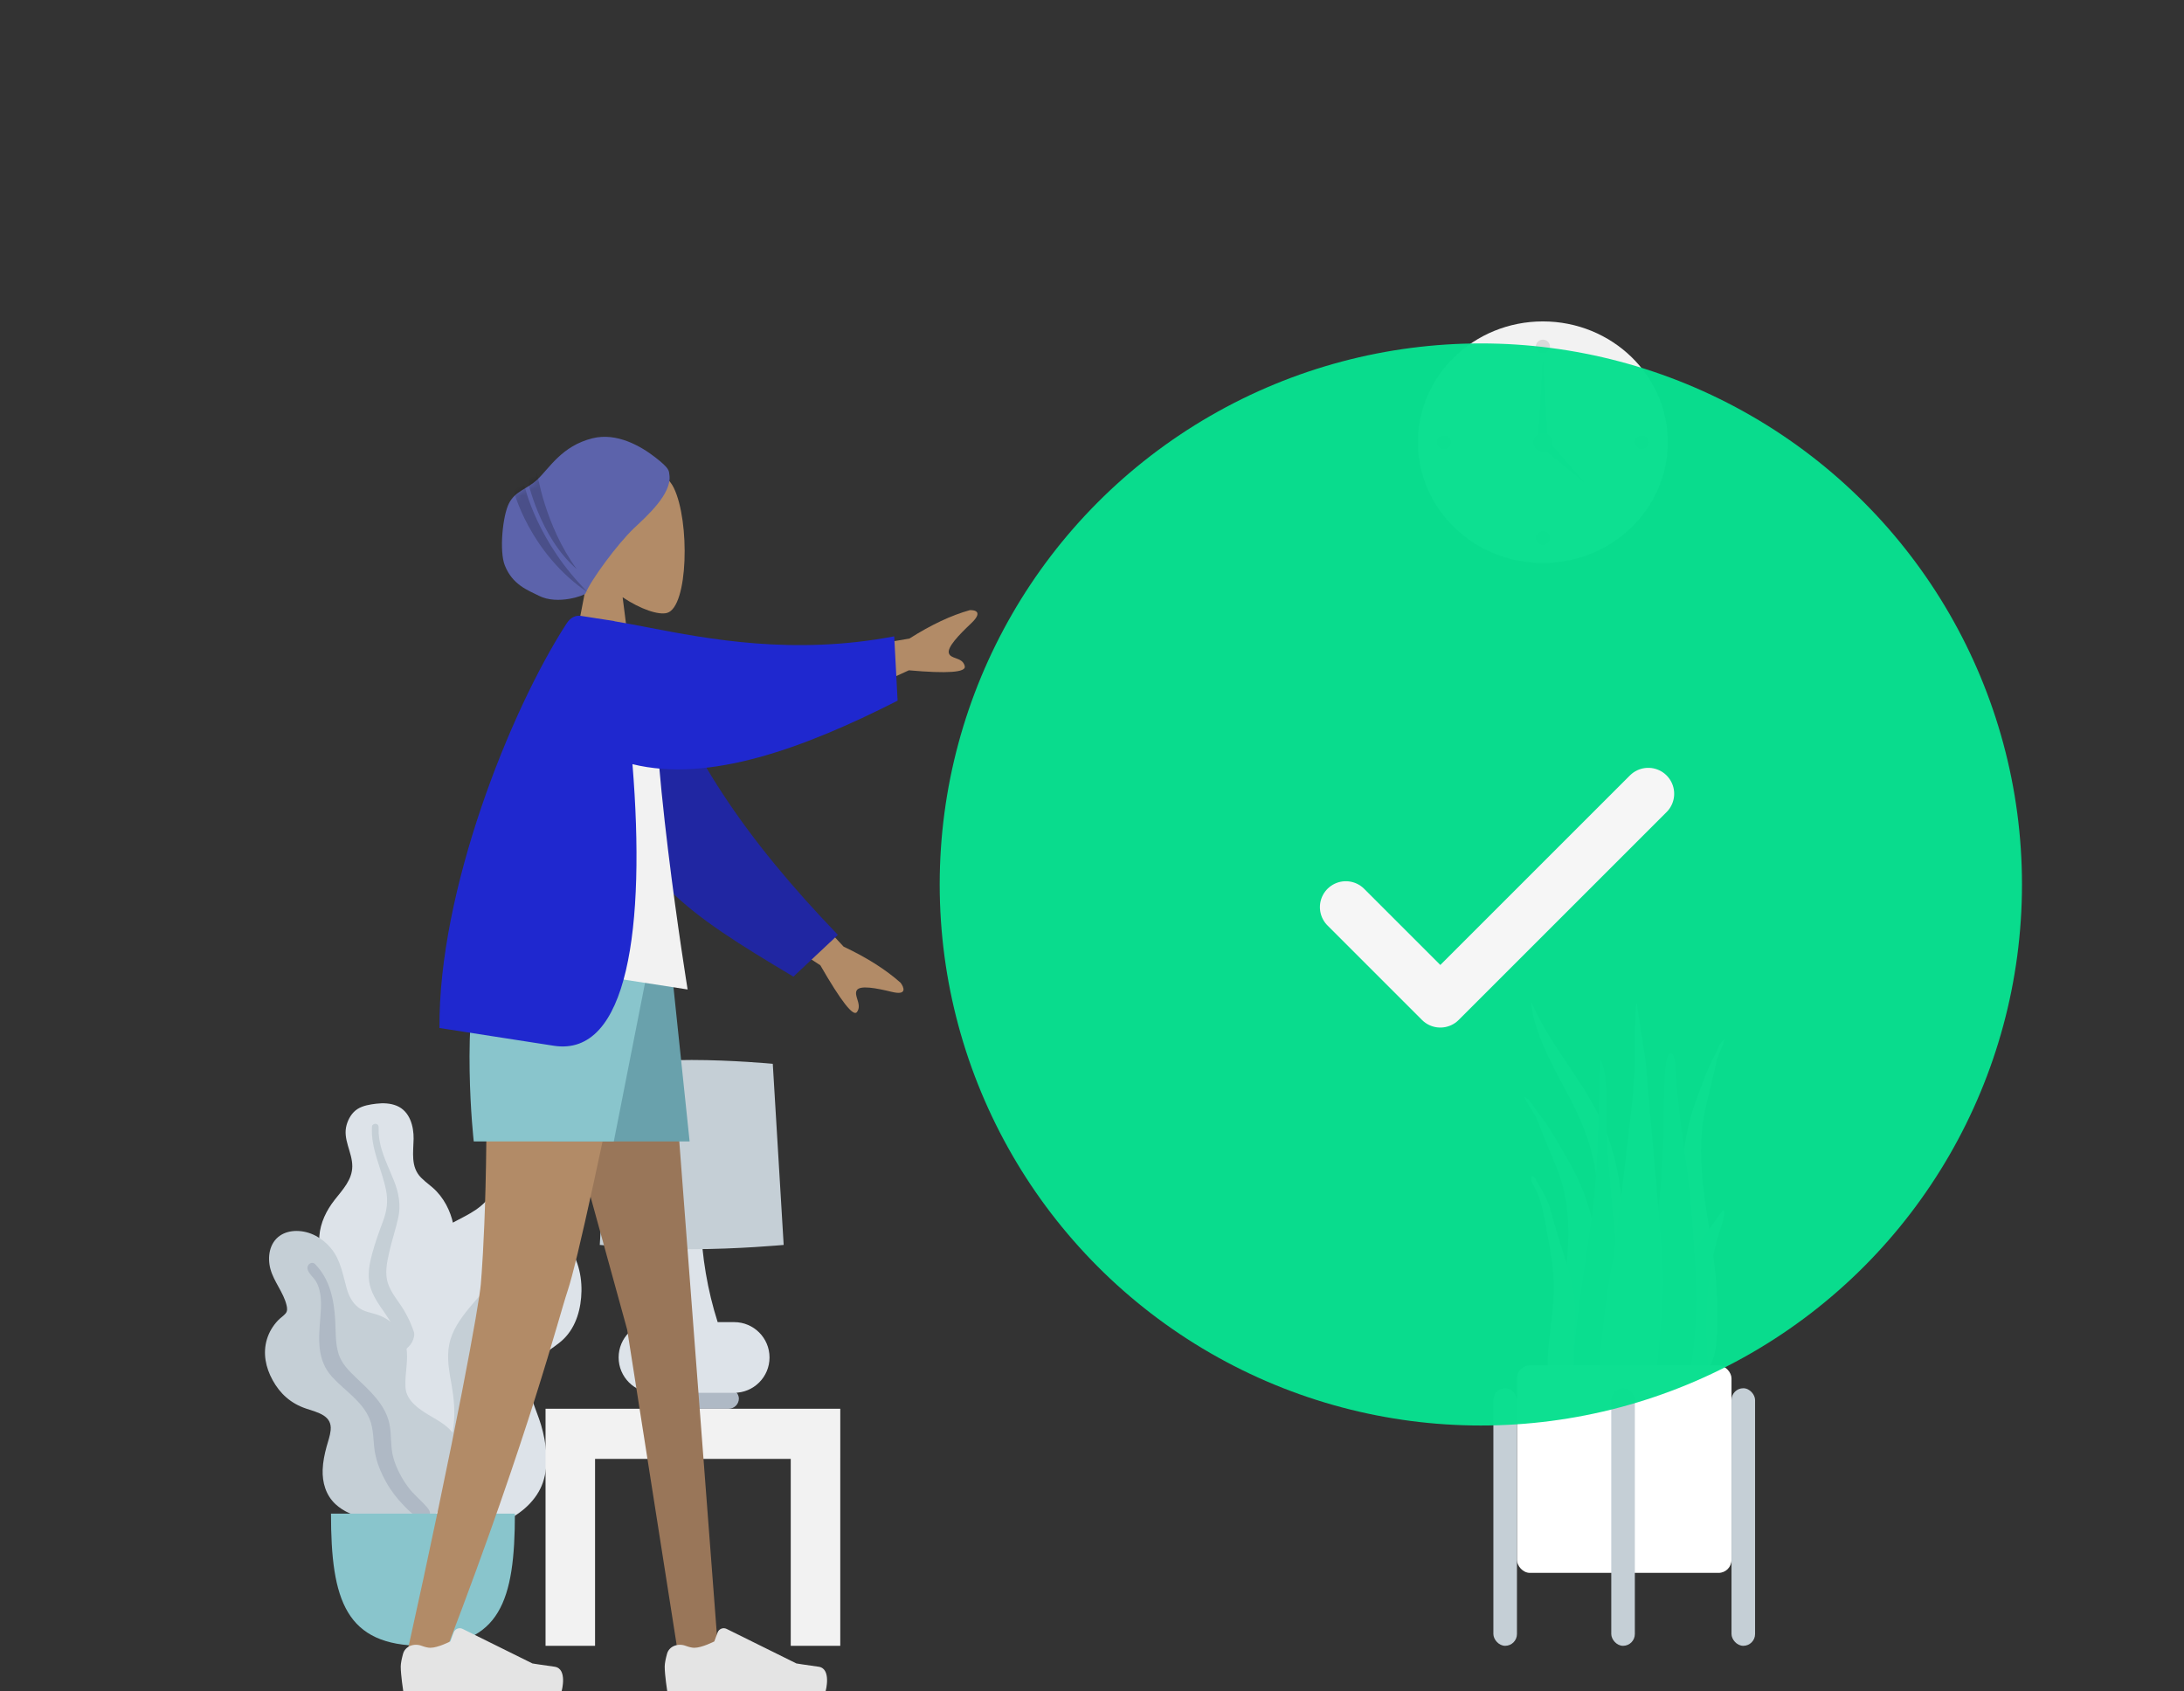 <svg width="337" height="261" viewBox="0 0 337 261" fill="none" xmlns="http://www.w3.org/2000/svg">
<rect x="0" y="0" width="337" height="261" fill="#333333" stroke="none"/>
<path fill-rule="evenodd" clip-rule="evenodd" d="M238.073 86.895C248.722 86.895 257.355 78.547 257.355 68.249C257.355 57.952 248.722 49.604 238.073 49.604C227.424 49.604 218.791 57.952 218.791 68.249C218.791 78.547 227.424 86.895 238.073 86.895Z" fill="#F2F2F2"/>
<path fill-rule="evenodd" clip-rule="evenodd" d="M238.074 54.529C238.677 54.529 239.165 54.057 239.165 53.474C239.165 52.891 238.677 52.418 238.074 52.418C237.471 52.418 236.982 52.891 236.982 53.474C236.982 54.057 237.471 54.529 238.074 54.529Z" fill="black" fill-opacity="0.1"/>
<path fill-rule="evenodd" clip-rule="evenodd" d="M222.793 69.305C223.395 69.305 223.884 68.832 223.884 68.249C223.884 67.666 223.395 67.194 222.793 67.194C222.19 67.194 221.701 67.666 221.701 68.249C221.701 68.832 222.19 69.305 222.793 69.305Z" fill="black" fill-opacity="0.1"/>
<path fill-rule="evenodd" clip-rule="evenodd" d="M253.353 69.305C253.956 69.305 254.445 68.832 254.445 68.249C254.445 67.666 253.956 67.194 253.353 67.194C252.75 67.194 252.262 67.666 252.262 68.249C252.262 68.832 252.75 69.305 253.353 69.305Z" fill="black" fill-opacity="0.1"/>
<path fill-rule="evenodd" clip-rule="evenodd" d="M238.074 84.08C238.677 84.08 239.165 83.608 239.165 83.025C239.165 82.442 238.677 81.969 238.074 81.969C237.471 81.969 236.982 82.442 236.982 83.025C236.982 83.608 237.471 84.08 238.074 84.08Z" fill="black" fill-opacity="0.1"/>
<path fill-rule="evenodd" clip-rule="evenodd" d="M238.073 55.584L238.801 67.897H237.346L238.073 55.584Z" fill="#AFB9C5"/>
<path fill-rule="evenodd" clip-rule="evenodd" d="M244.513 74.476L237.824 69.003L238.853 68.008L244.513 74.476Z" fill="#AFB9C5"/>
<path fill-rule="evenodd" clip-rule="evenodd" d="M238.074 69.656C238.878 69.656 239.53 69.026 239.53 68.249C239.53 67.472 238.878 66.842 238.074 66.842C237.271 66.842 236.619 67.472 236.619 68.249C236.619 69.026 237.271 69.656 238.074 69.656Z" fill="#C5CFD6"/>
<g opacity="0.346">
<g clip-path="url(#clip0)">
<path fill-rule="evenodd" clip-rule="evenodd" d="M131.942 170.611C130.018 139.041 26.781 78.107 7.615 108.01C-11.551 137.912 6.875 194.032 47.039 208.403C87.203 222.774 133.867 202.181 131.942 170.611Z" fill="#F2F2F2"/>
<path fill-rule="evenodd" clip-rule="evenodd" d="M244.031 191.124C245.354 164.304 316.363 112.538 329.545 137.942C342.727 163.345 339.391 216.779 311.765 228.987C284.14 241.196 242.707 217.944 244.031 191.124Z" fill="#DDE3E9"/>
</g>
</g>
<g clip-path="url(#clip1)">
<path fill-rule="evenodd" clip-rule="evenodd" d="M61.66 73.674C85.132 73.674 104.16 63.6 104.16 51.173C104.16 38.747 85.132 28.674 61.66 28.674C38.188 28.674 19.16 38.747 19.16 51.173C19.16 63.6 38.188 73.674 61.66 73.674Z" fill="#F2F2F2"/>
<path fill-rule="evenodd" clip-rule="evenodd" d="M111.16 66.674C111.16 39.059 88.998 16.674 61.66 16.674C34.322 16.674 12.16 39.059 12.16 66.674" fill="#DDE3E9"/>
<rect x="59.16" width="5" height="24" fill="#DDE3E9"/>
</g>
<g opacity="0.7">
<g clip-path="url(#clip2)">
<path fill-rule="evenodd" clip-rule="evenodd" d="M89.902 56C107.447 56 121.67 47.87 121.67 37.842C121.67 27.814 107.447 19.684 89.902 19.684C72.358 19.684 58.135 27.814 58.135 37.842C58.135 47.87 72.358 56 89.902 56Z" fill="#F2F2F2"/>
<path fill-rule="evenodd" clip-rule="evenodd" d="M126.902 50.351C126.902 28.066 110.337 10 89.902 10C69.468 10 52.902 28.066 52.902 50.351" fill="#DDE3E9"/>
<rect x="87.902" width="5" height="33" fill="#DDE3E9"/>
</g>
</g>
<g clip-path="url(#clip3)">
<path d="M306.039 128.87V128.87C305.925 127.837 304.423 127.837 304.309 128.87L303.039 140.333V248.058" stroke="#CBCBCB" stroke-width="8"/>
<rect x="273.039" y="247.058" width="59" height="7" rx="3" fill="#AFB9C5"/>
<path d="M270.539 134.393C283.426 121.505 304.32 121.505 317.208 134.393C330.095 147.28 330.095 168.174 317.208 181.062L297.409 200.861L250.74 154.192L270.539 134.393Z" fill="#C5CFD6"/>
<path fill-rule="evenodd" clip-rule="evenodd" d="M270.267 181.585C283.154 194.472 295.659 202.862 298.198 200.323C300.736 197.785 292.347 185.28 279.46 172.393C266.572 159.505 254.067 151.116 251.529 153.654C248.99 156.193 257.38 168.698 270.267 181.585Z" fill="#F2F2F2"/>
</g>
<path fill-rule="evenodd" clip-rule="evenodd" d="M58.079 170.332C59.121 170.209 60.234 170.253 61.203 170.65C63.264 171.496 63.85 173.851 63.821 175.764C63.791 177.824 63.339 180.073 64.958 181.733C65.702 182.496 66.628 183.08 67.359 183.857C68.14 184.687 68.753 185.637 69.207 186.657C70.04 188.531 70.449 190.735 69.687 192.7C69.016 194.431 67.329 195.993 67.693 197.961C68.074 200.014 70.214 201.583 71.552 203.112C73.067 204.843 74.461 207.054 74.69 209.323C74.91 211.498 73.931 213.698 72.428 215.342C69.427 218.627 64.914 220.237 60.365 220.227C58.433 220.223 56.246 220.138 54.579 219.135C54.064 218.824 53.792 218.476 53.486 217.992C53.211 217.558 52.848 217.276 52.428 216.969C51.506 216.295 50.84 215.386 50.414 214.368C48.764 210.417 50.083 205.528 52.394 202.019C52.942 201.187 53.39 200.387 53.124 199.396C52.846 198.362 52.164 197.429 51.561 196.54C50.964 195.661 50.283 194.823 49.817 193.872C49.329 192.877 49.192 191.835 49.278 190.745C49.44 188.699 50.354 186.811 51.647 185.165C52.893 183.58 54.355 182.063 54.359 179.986C54.362 177.785 52.84 175.827 53.489 173.588C53.757 172.662 54.296 171.711 55.165 171.155C55.999 170.622 57.099 170.448 58.079 170.332Z" fill="#DDE3E9"/>
<path fill-rule="evenodd" clip-rule="evenodd" d="M57.399 173.851C57.418 173.556 57.781 173.379 58.067 173.456C58.442 173.557 58.435 173.897 58.425 174.199C58.395 175.129 58.534 176.033 58.765 176.935C59.246 178.811 60.133 180.539 60.837 182.341C61.54 184.141 61.87 186 61.457 187.905C61.069 189.701 60.458 191.451 60.06 193.249C59.71 194.835 59.337 196.506 59.87 198.087C60.384 199.609 61.52 200.848 62.338 202.224C64.031 205.071 64.782 208.229 64.883 211.48C64.93 212.989 64.888 214.512 64.525 215.992C64.317 216.845 64.037 217.997 63.282 218.585C62.933 218.857 62.338 218.951 62.044 218.549C61.769 218.172 62.011 217.588 62.098 217.186C62.476 215.447 62.553 213.67 62.462 211.904C62.374 210.194 62.165 208.486 61.609 206.852C61.092 205.336 60.307 203.975 59.383 202.648C58.441 201.297 57.463 199.943 57.074 198.341C56.679 196.715 57 195.06 57.429 193.465C57.883 191.777 58.478 190.138 59.093 188.496C59.692 186.897 59.904 185.383 59.573 183.709C58.92 180.401 57.171 177.296 57.399 173.851Z" fill="#C5CFD6"/>
<path fill-rule="evenodd" clip-rule="evenodd" d="M85.595 174.346C86.885 174.725 88.166 175.336 89.085 176.294C91.04 178.331 90.44 181.41 89.361 183.658C88.2 186.079 86.439 188.512 87.432 191.289C87.888 192.566 88.655 193.722 89.087 195.009C89.549 196.383 89.749 197.815 89.724 199.25C89.677 201.885 88.952 204.697 86.984 206.638C85.251 208.347 82.418 209.346 81.769 211.856C81.094 214.475 82.746 217.408 83.48 219.89C84.31 222.698 84.737 226.015 83.765 228.814C82.834 231.496 80.484 233.605 77.823 234.794C72.506 237.168 66.334 236.803 61.003 234.502C58.739 233.526 56.22 232.326 54.814 230.3C54.379 229.674 54.251 229.125 54.156 228.399C54.071 227.748 53.8 227.232 53.475 226.657C52.762 225.396 52.477 223.986 52.535 222.569C52.758 217.065 56.978 211.947 61.607 208.959C62.703 208.252 63.667 207.531 63.896 206.225C64.136 204.862 63.846 203.416 63.624 202.06C63.405 200.721 63.065 199.387 63.038 198.029C63.009 196.606 63.418 195.304 64.114 194.06C65.423 191.721 67.526 189.947 69.943 188.652C72.271 187.404 74.815 186.346 75.954 183.891C77.162 181.29 76.447 178.208 78.431 175.888C79.252 174.927 80.405 174.073 81.728 173.853C82.996 173.642 84.382 173.99 85.595 174.346Z" fill="#DDE3E9"/>
<path fill-rule="evenodd" clip-rule="evenodd" d="M82.961 178.648C83.144 178.308 83.665 178.282 83.957 178.518C84.341 178.828 84.149 179.227 83.973 179.58C83.434 180.666 83.107 181.806 82.889 182.992C82.435 185.457 82.537 187.954 82.384 190.444C82.23 192.932 81.609 195.301 80.095 197.348C78.668 199.278 77.007 201.04 75.567 202.969C74.299 204.668 72.957 206.458 72.725 208.601C72.502 210.664 73.159 212.707 73.37 214.751C73.808 218.98 72.976 223.102 71.333 227.002C70.57 228.813 69.696 230.595 68.471 232.165C67.765 233.069 66.814 234.291 65.612 234.605C65.058 234.75 64.31 234.559 64.185 233.934C64.067 233.348 64.666 232.78 64.986 232.348C66.37 230.481 67.421 228.414 68.272 226.277C69.096 224.207 69.776 222.079 70.01 219.862C70.227 217.805 70.047 215.795 69.685 213.756C69.316 211.678 68.905 209.578 69.317 207.485C69.736 205.359 71.008 203.561 72.374 201.89C73.819 200.122 75.402 198.482 77.01 196.849C78.577 195.259 79.645 193.574 80.165 191.423C81.193 187.175 80.829 182.612 82.961 178.648Z" fill="#C5CFD6"/>
<path fill-rule="evenodd" clip-rule="evenodd" d="M45.728 189.972C47.872 189.972 49.757 191.071 51.056 192.631C52.577 194.457 52.884 196.687 53.502 198.863C53.809 199.946 54.338 201.021 55.264 201.757C56.106 202.426 57.175 202.56 58.184 202.887C60.199 203.54 61.826 205.114 62.469 207.034C63.252 209.377 62.422 211.739 62.565 214.113C62.696 216.293 64.919 217.654 66.708 218.699C68.472 219.729 70.061 220.694 70.592 222.702C71.155 224.831 71.344 227.208 70.564 229.312C69.265 232.814 65.463 234.356 61.79 234.595C58.456 234.812 54.265 234.472 51.761 232.132C50.263 230.732 49.721 228.773 49.788 226.825C49.83 225.614 50.078 224.413 50.399 223.242C50.627 222.413 50.934 221.586 51.021 220.729C51.254 218.448 49.074 218.01 47.218 217.383C44.859 216.587 43.208 215.084 42.06 212.989C40.99 211.038 40.542 208.849 41.183 206.702C41.51 205.605 42.104 204.61 42.909 203.764C43.264 203.392 43.763 203.081 44.083 202.69C44.382 202.325 44.317 201.851 44.214 201.423C43.738 199.446 42.255 197.809 41.725 195.836C41.246 194.055 41.529 191.838 43.214 190.689C43.941 190.193 44.838 189.978 45.728 189.972Z" fill="#C5CFD6"/>
<path fill-rule="evenodd" clip-rule="evenodd" d="M48.65 195.123C50.923 197.464 51.541 200.64 51.722 203.719C51.823 205.446 51.718 207.266 52.242 208.941C52.691 210.374 53.743 211.47 54.828 212.505C57.011 214.59 59.445 216.709 60.084 219.725C60.459 221.496 60.206 223.324 60.723 225.075C61.194 226.666 62.023 228.23 63.031 229.574C63.843 230.656 64.9 231.484 65.787 232.493C66.058 232.801 66.446 233.255 66.334 233.689C66.204 234.198 65.533 234.36 65.057 234.28C63.948 234.093 63.014 233.069 62.288 232.324C61.228 231.235 60.326 230.064 59.594 228.75C58.781 227.291 58.126 225.743 57.846 224.106C57.556 222.408 57.7 220.638 57.037 219.008C55.921 216.266 53.215 214.647 51.259 212.51C48.821 209.847 49.184 206.532 49.434 203.256C49.571 201.455 49.708 199.422 48.767 197.778C48.408 197.151 47.607 196.566 47.453 195.853C47.311 195.199 48.083 194.539 48.65 195.123Z" fill="#AFB9C5"/>
<path fill-rule="evenodd" clip-rule="evenodd" d="M51.072 233.595C51.072 246.984 53.332 254 65.261 254C77.19 254 79.45 246.984 79.45 233.595H51.072Z" fill="#89C5CC"/>
<rect x="100.188" y="214.246" width="13.825" height="3.166" rx="1.583" fill="#AFB9C5"/>
<path fill-rule="evenodd" clip-rule="evenodd" d="M106.45 188.565H107.463V188.565H108.112C108.301 193.989 109.176 199.149 110.738 204.044H107.1V204.044H103.825C106.168 196.701 106.45 188.565 106.45 188.565ZM100.91 204.044C97.898 204.044 95.457 206.486 95.457 209.497C95.457 212.509 97.898 214.95 100.91 214.95H113.288C116.3 214.95 118.741 212.509 118.741 209.497C118.741 206.486 116.3 204.044 113.288 204.044H100.91Z" fill="#DDE3E9"/>
<path fill-rule="evenodd" clip-rule="evenodd" d="M94.228 164.178C94.228 164.178 100.482 163.587 106.736 163.587C112.989 163.587 119.243 164.178 119.243 164.178L120.924 192.13C120.924 192.13 113.83 192.787 106.736 192.787C99.641 192.787 92.547 192.13 92.547 192.13L94.228 164.178Z" fill="#C5CFD6"/>
<path fill-rule="evenodd" clip-rule="evenodd" d="M84.18 254V225.152V217.413H91.82H129.657V225.152H129.656V254H122.015V225.152H91.82V254H84.18Z" fill="#F2F2F2"/>
<path fill-rule="evenodd" clip-rule="evenodd" d="M236.392 154.865C239.606 162.249 245.069 167.38 247.962 175.058C249.678 179.611 250.393 184.561 250.436 189.632C250.46 192.386 250.41 195.141 250.397 197.895C250.384 200.581 250.309 203.25 250.073 205.918C249.836 208.601 249.571 211.251 249.454 213.951C249.363 216.054 249.321 218.5 248.584 220.418C247.998 221.944 246.507 222.168 246.112 220.317C245.892 219.289 245.92 218.14 245.944 217.083C245.975 215.727 246.057 214.373 246.099 213.016C246.266 207.575 246.049 202.132 246.162 196.689C246.273 191.37 246.98 186.057 246.198 180.774C245.552 176.411 243.911 172.664 242.025 169.073C240.21 165.617 238.235 162.246 237.009 158.315C236.657 157.186 236.385 156.017 236.254 154.803C236.311 154.777 236.357 154.798 236.392 154.865Z" fill="#C1DEE2"/>
<path fill-rule="evenodd" clip-rule="evenodd" d="M235.516 169.433C236.153 169.877 236.508 170.527 236.938 171.169C237.473 171.966 238.102 172.686 238.637 173.484C239.752 175.147 240.731 176.913 241.748 178.644C243.677 181.929 245.143 185.431 245.868 189.232C246.62 193.171 246.823 197.236 247.139 201.234C247.473 205.471 247.81 209.739 247.855 213.993C247.874 215.898 247.981 217.921 247.744 219.814C247.597 220.992 247.047 221.996 245.808 221.986C243.175 221.966 241.939 219.146 241.423 216.834C240.663 213.428 240.511 209.811 240.631 206.329C240.777 202.13 241.53 197.994 241.856 193.811C242.202 189.383 242.007 185.033 240.432 180.864C239.637 178.757 238.714 176.7 237.885 174.607C237.532 173.716 237.243 172.801 236.766 171.971C236.236 171.048 235.577 170.21 235.162 169.216C235.28 169.289 235.398 169.361 235.516 169.433Z" fill="#89C5CC"/>
<path fill-rule="evenodd" clip-rule="evenodd" d="M265.844 160.603C265.924 160.542 266.005 160.482 266.086 160.421C265.853 161.368 265.433 162.138 265.112 163.004C264.824 163.782 264.677 164.663 264.483 165.514C264.027 167.513 263.499 169.466 263.068 171.482C262.215 175.47 262.376 179.767 262.936 184.192C263.464 188.371 264.3 192.545 264.699 196.724C265.029 200.19 265.171 203.763 264.856 207.07C264.642 209.316 263.94 211.997 262.029 211.77C261.129 211.664 260.659 210.616 260.47 209.434C260.166 207.535 260.103 205.538 259.984 203.649C259.72 199.434 259.667 195.232 259.615 191.06C259.566 187.124 259.43 183.11 259.702 179.273C259.964 175.571 260.784 172.234 261.958 169.156C262.575 167.534 263.164 165.875 263.858 164.329C264.191 163.588 264.598 162.932 264.931 162.192C265.199 161.596 265.412 160.984 265.844 160.603Z" fill="#C1DEE2"/>
<path fill-rule="evenodd" clip-rule="evenodd" d="M236.33 181.635C236.678 181.07 237.444 182.934 237.561 183.168C237.512 183.052 237.462 182.935 237.412 182.819C238.103 183.93 238.735 185.087 239.128 186.361C239.517 187.622 239.851 188.909 240.216 190.179C240.901 192.562 241.785 194.877 242.405 197.282C243.009 199.625 243.162 201.929 243.016 204.352C242.863 206.871 242.77 209.429 242.948 211.946C243.033 213.149 243.437 214.269 243.714 215.427C243.991 216.585 244.209 217.76 244.537 218.904C244.612 218.755 244.622 219.253 244.622 219.291C244.62 219.577 244.578 219.817 244.483 220.088C244.239 220.785 243.781 221.377 243.086 221.569C241.828 221.917 240.661 220.811 240.255 219.643C239.673 217.967 239.353 216.115 239.075 214.353C238.821 212.738 238.761 211.113 238.837 209.476C238.985 206.247 239.59 203.06 239.753 199.832C239.931 196.317 239.211 193.015 238.608 189.594C238.318 187.946 238.04 186.313 237.475 184.742C237.246 184.106 236.948 183.545 236.635 182.958C236.457 182.624 236.097 182.028 236.33 181.635Z" fill="#C1DEE2"/>
<path fill-rule="evenodd" clip-rule="evenodd" d="M246.533 176.145C246.388 180.172 246.14 184.167 245.585 188.151C245.018 192.217 244.367 196.268 243.822 200.337C243.291 204.298 242.735 208.325 242.809 212.341C242.864 215.3 242.357 220.304 245.755 221.764C249.196 223.243 249.934 216.928 250.16 214.844C250.593 210.846 250.453 206.805 250.243 202.784C250.027 198.658 249.667 194.553 249.22 190.441C248.724 185.875 248.335 181.287 248.023 176.708C247.869 174.443 247.831 172.181 247.873 169.915C247.914 167.777 247.83 165.617 247.044 163.587C247.002 163.616 246.961 163.645 246.92 163.674" fill="#69A1AC"/>
<path fill-rule="evenodd" clip-rule="evenodd" d="M264.296 188.901C263.677 189.773 263.054 190.636 262.469 191.56C261.423 193.212 260.478 195.049 260.193 197.412C259.598 202.356 260.076 207.696 260.191 212.791C260.214 213.832 260.078 214.842 260.503 215.833C260.887 216.732 261.607 217.416 262.293 217.413C263.761 217.405 263.537 213.928 263.539 212.398C263.544 209.716 263.233 207.007 263.259 204.328C263.286 201.673 263.453 199.011 263.851 196.49C264.254 193.939 264.844 191.488 265.623 189.202C265.731 188.884 266.507 186.432 265.774 186.855" fill="#89C5CC"/>
<path fill-rule="evenodd" clip-rule="evenodd" d="M257.814 162.532C256.849 162.532 256.855 167.185 256.825 167.782C256.721 169.939 256.745 172.096 256.679 174.254C256.534 178.961 256.355 183.71 255.624 188.363C255.23 190.868 254.774 193.362 254.283 195.848C253.791 198.341 253.13 200.831 252.806 203.356C252.495 205.783 252.67 208.258 252.713 210.697C252.756 213.151 252.832 215.609 253.165 218.042C253.247 218.642 253.343 219.24 253.446 219.837C253.532 220.334 253.482 220.951 253.627 221.424C253.859 222.18 254.856 222.428 255.528 222.31C257.344 221.989 258.504 219.784 259.125 218.172C259.917 216.115 260.337 213.883 260.752 211.715C261.222 209.258 261.498 206.764 261.627 204.264C261.89 199.181 261.553 194.092 261.176 189.026C260.967 186.208 260.725 183.403 260.355 180.603C259.986 177.814 259.513 175.039 259.205 172.242C258.981 170.21 258.761 168.175 258.616 166.135C258.581 165.648 258.552 162.532 257.814 162.532Z" fill="#69A1AC"/>
<path fill-rule="evenodd" clip-rule="evenodd" d="M256.606 196.353C256.449 191.468 254.418 170.011 253.956 164.103C253.841 162.625 252.728 156.468 252.584 154.792C252.193 155.266 252.226 162.641 252.23 164.335C252.235 166.011 252.02 167.66 251.909 169.327C251.797 171.028 249.196 192.998 248.858 194.633C248.187 197.884 247.737 201.221 247.391 204.546C247.053 207.787 246.528 211.206 246.98 214.464C247.084 215.214 247.248 215.952 247.516 216.641C247.805 217.385 248.003 218.074 248.235 218.852C248.609 220.107 249.284 221.208 250.322 221.726C252.45 222.788 253.593 220.384 254.172 218.291C255.097 214.948 255.691 211.551 255.969 208.04C256.277 204.156 256.732 200.264 256.606 196.353Z" fill="#89C5CC"/>
<rect x="234.07" y="210.729" width="33.107" height="32.014" rx="2" fill="white"/>
<rect x="230.434" y="214.246" width="3.638" height="39.753" rx="1.819" fill="#C5CFD6"/>
<rect x="248.625" y="214.247" width="3.638" height="39.753" rx="1.819" fill="#C5CFD6"/>
<rect x="267.178" y="214.247" width="3.638" height="39.753" rx="1.819" fill="#C5CFD6"/>
<path fill-rule="evenodd" clip-rule="evenodd" d="M96.074 92.175C98.883 94.052 101.644 94.958 102.939 94.588C106.188 93.66 106.487 80.488 103.973 75.295C101.459 70.102 88.535 67.839 87.884 78.128C87.658 81.698 89.011 84.885 91.01 87.486L87.426 106H97.838L96.074 92.175Z" fill="#B28B67"/>
<path fill-rule="evenodd" clip-rule="evenodd" d="M103.293 73.281C103.201 72.654 103.382 72.346 101.106 70.578C98.829 68.811 95.154 66.726 91.452 67.633C86.647 68.811 84.739 72.323 82.887 74.03C81.217 75.569 79.541 75.749 78.548 77.659C77.555 79.568 77.026 85.063 77.89 87.248C79.081 90.261 81.43 91.073 83.145 91.941C86.086 93.43 90.243 91.857 90.343 91.597C91.122 89.582 95.315 83.897 97.837 81.509C99.691 79.753 103.721 76.227 103.293 73.281Z" fill="#5C63AB"/>
<mask id="mask0" mask-type="alpha" maskUnits="userSpaceOnUse" x="77" y="67" width="27" height="26">
<path fill-rule="evenodd" clip-rule="evenodd" d="M103.293 73.281C103.201 72.654 103.382 72.346 101.106 70.578C98.829 68.811 95.154 66.726 91.452 67.633C86.647 68.811 84.739 72.323 82.887 74.03C81.217 75.569 79.541 75.749 78.548 77.659C77.555 79.568 77.026 85.063 77.89 87.248C79.081 90.261 81.43 91.073 83.145 91.941C86.086 93.43 90.243 91.857 90.343 91.597C91.122 89.582 95.315 83.897 97.837 81.509C99.691 79.753 103.721 76.227 103.293 73.281Z" fill="white"/>
</mask>
<g mask="url(#mask0)">
<path fill-rule="evenodd" clip-rule="evenodd" d="M89.002 87.838C84.024 81.033 82.852 72.827 82.852 72.827L81.353 73.878C81.353 73.878 83.197 82.846 89.002 87.838ZM90.897 91.577C82.84 83.731 80.918 74.915 80.918 74.915L79.184 75.481C79.184 75.481 81.574 85.341 90.897 91.577Z" fill="black" fill-opacity="0.2"/>
</g>
<path fill-rule="evenodd" clip-rule="evenodd" d="M80.467 146L96.773 205.196L104.673 255.538H110.867L102.52 146H80.467Z" fill="#997659"/>
<path fill-rule="evenodd" clip-rule="evenodd" d="M74.634 146C75.741 178.502 74.438 195.267 74.19 198.219C73.942 201.172 70.548 220.319 62.512 256.529L69.112 254.012C81.812 220.802 86.139 203.543 87.596 199.182C89.052 194.821 92.921 177.094 99.202 146H74.634Z" fill="#B28B67"/>
<path fill-rule="evenodd" clip-rule="evenodd" d="M65.042 253.992C63.883 253.568 62.516 254.046 62.191 255.237C61.994 255.958 61.834 256.699 61.834 257.202C61.834 258.503 62.224 261 62.224 261C63.584 261 86.665 261 86.665 261C86.665 261 87.618 257.503 85.565 257.224C83.513 256.945 82.155 256.72 82.155 256.72L71.383 251.388C70.851 251.125 70.208 251.38 70.002 251.936L69.488 253.32C69.488 253.32 67.588 254.304 66.4 254.304C66.023 254.304 65.534 254.172 65.042 253.992Z" fill="#E4E4E4"/>
<path fill-rule="evenodd" clip-rule="evenodd" d="M105.774 253.992C104.615 253.568 103.248 254.046 102.923 255.237C102.727 255.958 102.566 256.699 102.566 257.202C102.566 258.503 102.957 261 102.957 261C104.317 261 127.398 261 127.398 261C127.398 261 128.35 257.503 126.298 257.224C124.245 256.945 122.888 256.72 122.888 256.72L112.115 251.388C111.584 251.125 110.941 251.38 110.734 251.936L110.22 253.32C110.22 253.32 108.32 254.304 107.132 254.304C106.755 254.304 106.266 254.172 105.774 253.992Z" fill="#E4E4E4"/>
<path fill-rule="evenodd" clip-rule="evenodd" d="M78.301 146L85.234 176.16H106.411L103.254 146H78.301Z" fill="#69A1AC"/>
<path fill-rule="evenodd" clip-rule="evenodd" d="M74.401 146C70.979 157.39 73.101 176.16 73.101 176.16H94.712L100.654 146H74.401Z" fill="#89C5CC"/>
<path fill-rule="evenodd" clip-rule="evenodd" d="M140.321 98.552L123.345 101.416L126.532 109.702L140.243 103.449C146.205 103.978 149.08 103.769 148.869 102.821C148.691 102.021 148.054 101.791 147.468 101.578C147.011 101.413 146.585 101.259 146.43 100.855C146.075 99.933 147.979 97.972 149.858 96.195C151.736 94.419 150.451 94.124 149.647 94.165C146.8 94.953 143.691 96.415 140.321 98.552ZM130.174 146.096L117.877 132.865L113.796 140.656L126.581 148.972C129.788 154.542 131.671 156.949 132.231 156.193C132.702 155.555 132.486 154.856 132.287 154.212C132.131 153.71 131.986 153.242 132.185 152.862C132.639 151.995 135.206 152.492 137.623 153.079C140.041 153.666 139.481 152.356 138.967 151.672C136.682 149.638 133.751 147.779 130.174 146.096Z" fill="#B28B67"/>
<path fill-rule="evenodd" clip-rule="evenodd" d="M100.386 99.661C105.898 116.172 115.196 129.616 129.29 144.279L122.427 150.727C105.864 140.853 97.192 135.1 94.508 119.893C93.834 116.076 94.516 104.349 94.611 98.137L100.386 99.661Z" fill="#2026A2"/>
<path fill-rule="evenodd" clip-rule="evenodd" d="M73.012 147.567L106.103 152.705C106.103 152.705 99.67 113.142 101.219 99.01C101.272 98.529 100.577 97.561 100.208 97.616C96.161 98.224 91.992 95.416 91.992 95.416C82.377 108.112 77.485 124.823 73.012 147.567Z" fill="#F2F2F2"/>
<path fill-rule="evenodd" clip-rule="evenodd" d="M97.592 117.934C99.65 143.186 96.865 163.164 85.455 161.392L67.811 158.652C67.651 137.447 78.679 109.793 87.355 96.328C87.686 95.814 88.374 94.854 89.682 95.057L94.809 95.853C94.81 95.861 94.811 95.869 94.813 95.877C96.354 96.13 98.045 96.456 99.876 96.809C109.304 98.627 122.45 101.161 137.981 98.207L138.505 108.135C123.881 115.567 109.36 120.828 97.592 117.934Z" fill="#1F28CF"/>
<circle cx="228.5" cy="136.5" r="83.5" fill="#09DF8F" fill-opacity="0.98"/>
<path d="M254.333 122.5L222.249 154.583L207.666 140" stroke="#F6F6F6" stroke-width="8" stroke-linecap="round" stroke-linejoin="round"/>
<defs>
<clipPath id="clip0">
</clipPath>
<clipPath id="clip1">
</clipPath>
<clipPath id="clip2">
</clipPath>
<clipPath id="clip3">
</clipPath>
</defs>
</svg>
